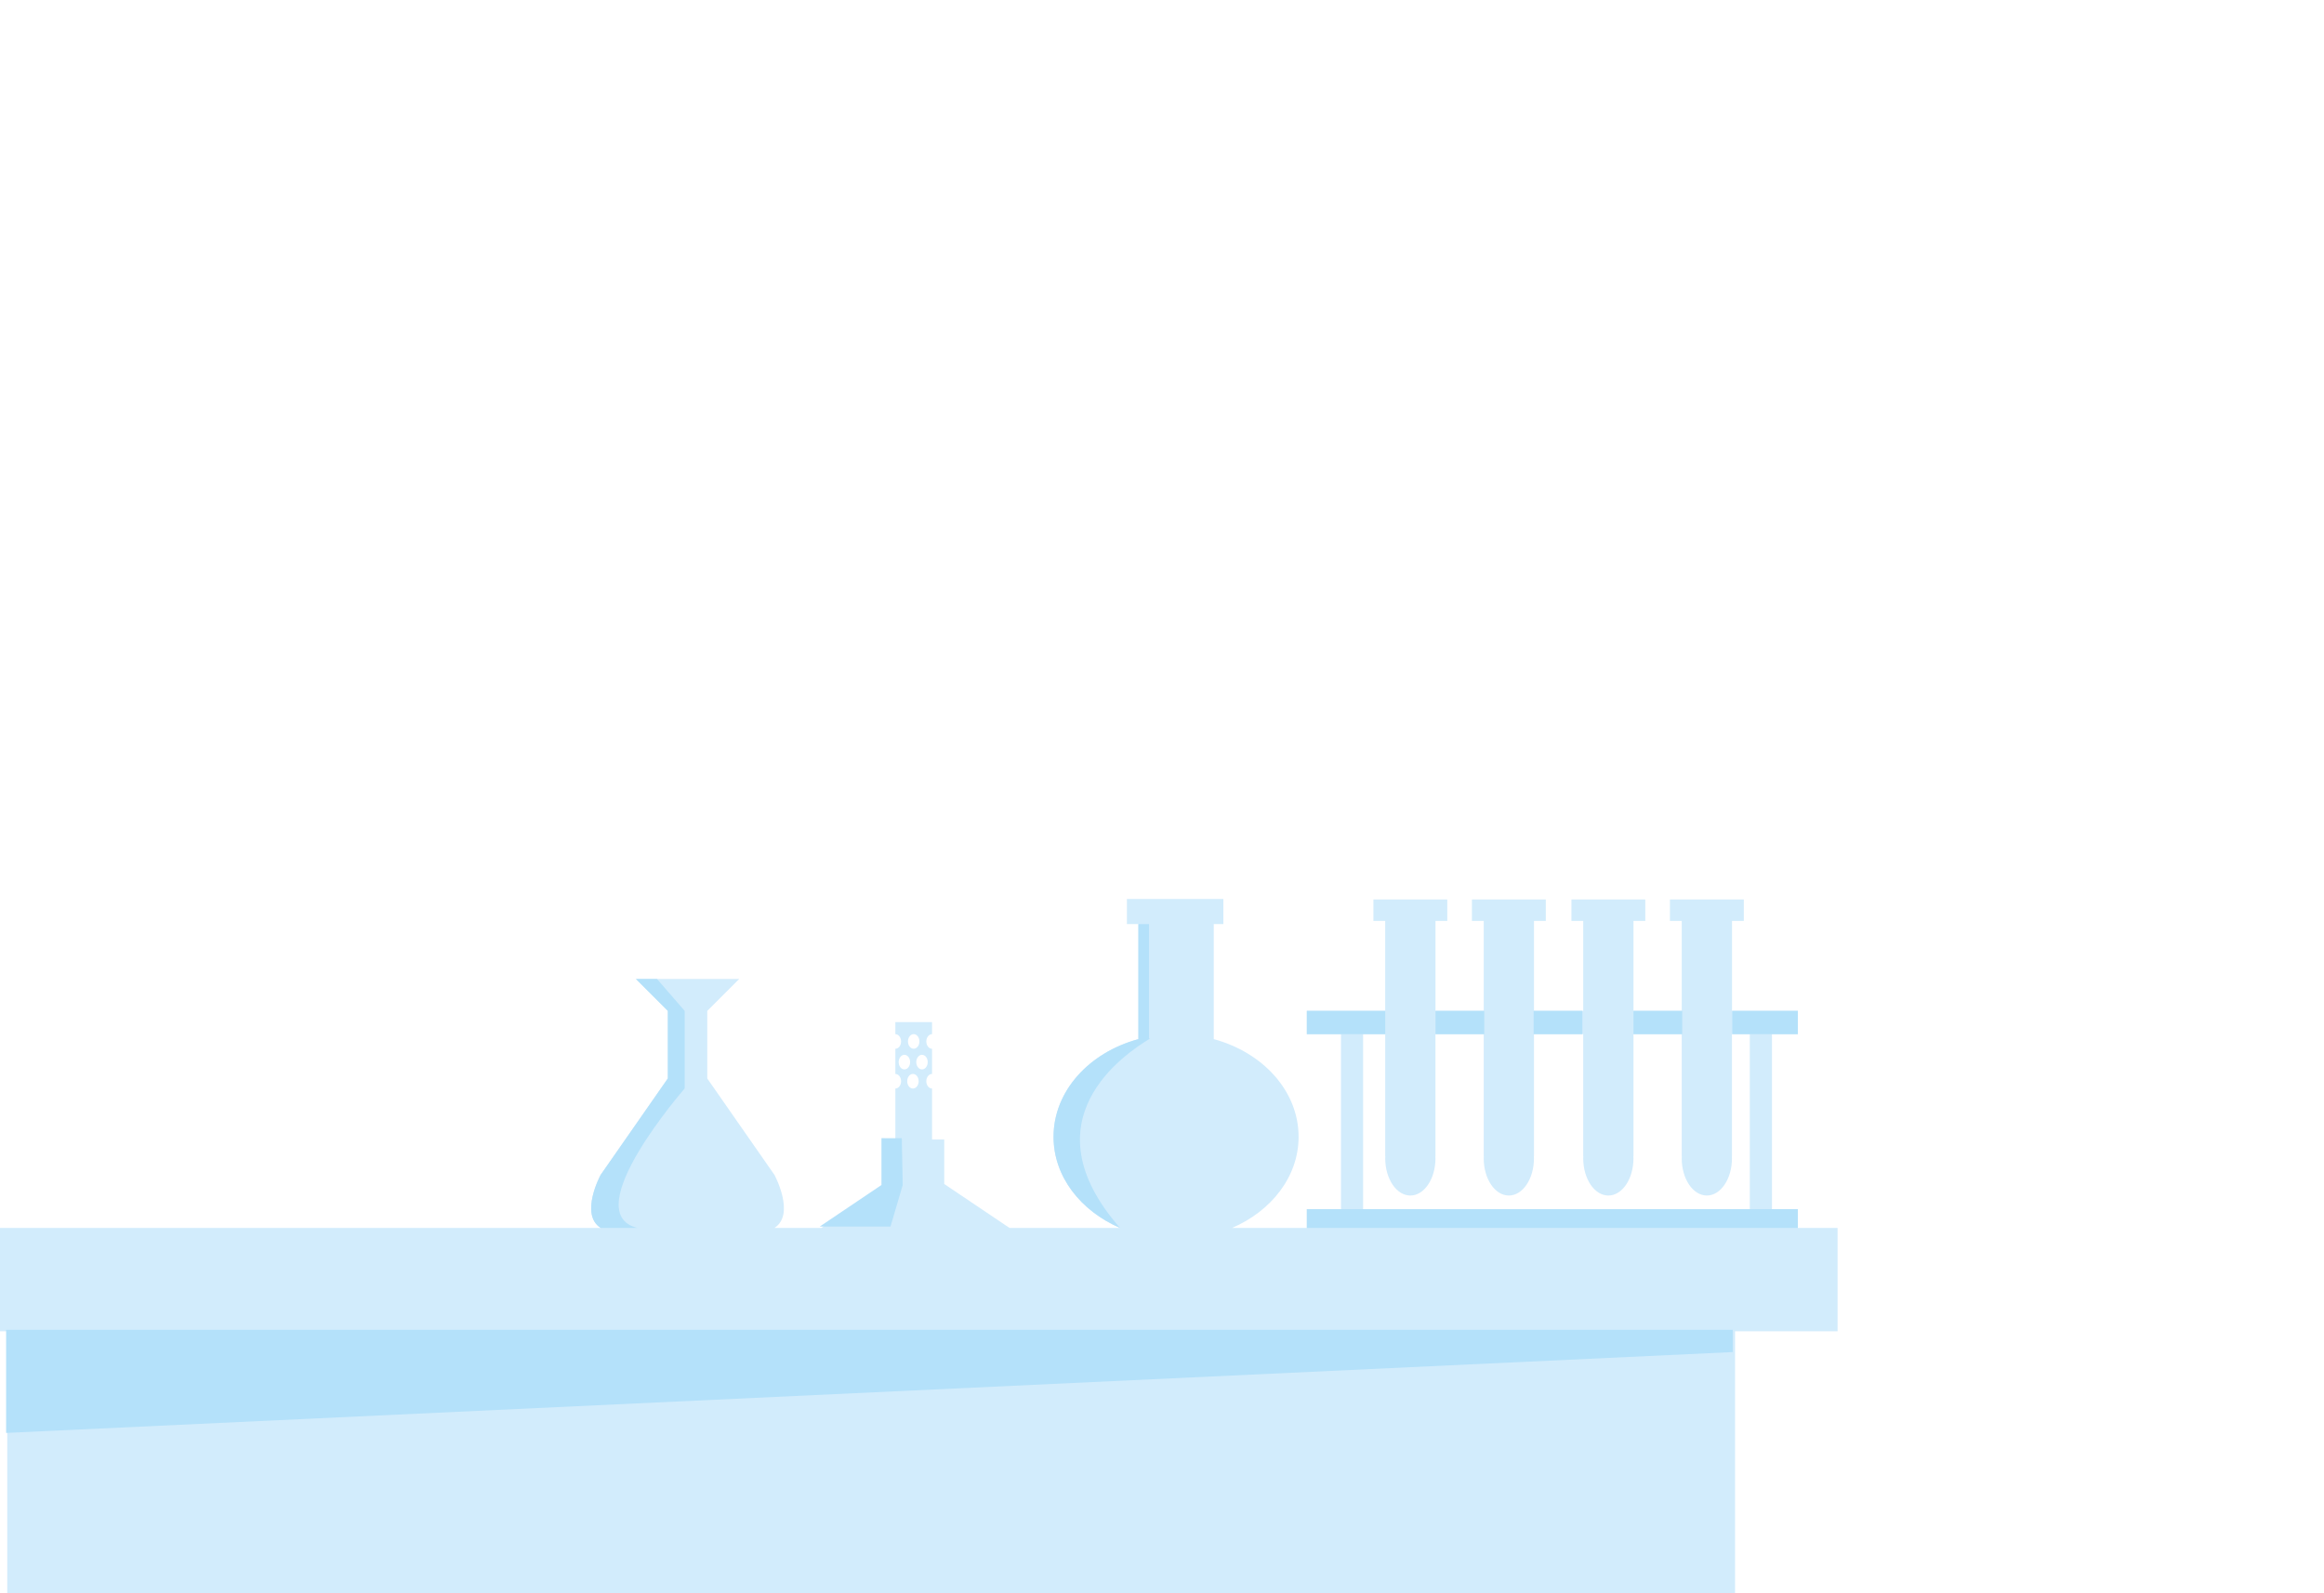 <?xml version="1.0" encoding="UTF-8" standalone="no"?>
<!-- Generator: Adobe Illustrator 17.0.0, SVG Export Plug-In . SVG Version: 6.00 Build 0)  -->

<svg
   xmlns:dc="http://purl.org/dc/elements/1.1/"
   xmlns:cc="http://creativecommons.org/ns#"
   xmlns:rdf="http://www.w3.org/1999/02/22-rdf-syntax-ns#"
   xmlns:svg="http://www.w3.org/2000/svg"
   xmlns="http://www.w3.org/2000/svg"
   xmlns:sodipodi="http://sodipodi.sourceforge.net/DTD/sodipodi-0.dtd"
   xmlns:inkscape="http://www.inkscape.org/namespaces/inkscape"
   version="1.1"
   x="0px"
   y="0px"
   width="350px"
   height="240px"
   viewBox="0 0 350 240"
   enable-background="new 0 0 350 240"
   xml:space="preserve"
   id="svg69338"
   inkscape:version="0.48.4 r9939"
   sodipodi:docname="tab_peon_background_2.svg"><defs
     id="defs69505" /><sodipodi:namedview
     pagecolor="#ffffff"
     bordercolor="#666666"
     borderopacity="1"
     objecttolerance="10"
     gridtolerance="10"
     guidetolerance="10"
     inkscape:pageopacity="0"
     inkscape:pageshadow="2"
     inkscape:window-width="1280"
     inkscape:window-height="748"
     id="namedview69503"
     showgrid="false"
     inkscape:zoom="0.96"
     inkscape:cx="38.486234"
     inkscape:cy="48.487859"
     inkscape:window-x="0"
     inkscape:window-y="0"
     inkscape:window-maximized="1"
     inkscape:current-layer="g75188-4" /><g
     transform="matrix(1.614,0,0,1.614,196.181,-1069.144)"
     id="g75188-4"><g
       id="g76746"
       transform="matrix(1.817,0,0,1.817,24.122,-559.914)"><ellipse
         transform="matrix(0.619,0,0,0.619,-166.778,627.778)"
         d="m 215.986,162.218 c 0,0.335 -0.213,0.606 -0.475,0.606 -0.262,0 -0.475,-0.271 -0.475,-0.606 0,-0.335 0.213,-0.606 0.475,-0.606 0.262,0 0.475,0.271 0.475,0.606 z"
         style="fill:none"
         sodipodi:ry="0.60600001"
         sodipodi:rx="0.47499999"
         sodipodi:cy="162.218"
         sodipodi:cx="215.511"
         cx="215.511"
         cy="162.218"
         rx="0.475"
         ry="0.606"
         id="ellipse75835" /><path
         style="fill:none"
         inkscape:connector-curvature="0"
         d="m 9.69,725.839 h -0.916 v 6.288 h -0.006 c 10e-4,0.031 0.006,0.06 0.006,0.091 0,1.055 -0.578,1.911 -1.29,1.911 -0.713,0 -1.29,-0.855 -1.29,-1.911 0,-0.031 0.005,-0.06 0.006,-0.091 h -0.006 v -6.288 h -2.478 v 6.288 h -0.006 c 10e-4,0.031 0.006,0.06 0.006,0.091 0,1.055 -0.578,1.911 -1.29,1.911 -0.713,0 -1.29,-0.855 -1.29,-1.911 0,-0.031 0.005,-0.06 0.006,-0.091 h -0.006 v -6.288 h -2.53 v 6.288 h -0.006 c 0.001,0.031 0.006,0.06 0.006,0.091 0,1.055 -0.578,1.911 -1.29,1.911 -0.713,0 -1.29,-0.855 -1.29,-1.911 0,-0.031 0.005,-0.06 0.006,-0.091 h -0.006 v -6.288 h -2.478 v 6.288 h -0.006 c 0.001,0.031 0.006,0.06 0.006,0.091 0,1.055 -0.578,1.911 -1.29,1.911 -0.713,0 -1.29,-0.855 -1.29,-1.911 0,-0.031 0.005,-0.06 0.006,-0.091 h -0.006 v -6.288 h -1.135 v 8.991 H 9.691 v -8.991 z"
         id="path75837" /><ellipse
         transform="matrix(0.619,0,0,0.619,-166.778,627.778)"
         d="m 216.734,160.633 c 0,0.335 -0.213,0.606 -0.475,0.606 -0.262,0 -0.475,-0.271 -0.475,-0.606 0,-0.335 0.213,-0.606 0.475,-0.606 0.262,0 0.475,0.271 0.475,0.606 z"
         style="fill:none"
         sodipodi:ry="0.60600001"
         sodipodi:rx="0.47499999"
         sodipodi:cy="160.633"
         sodipodi:cx="216.259"
         cx="216.259"
         cy="160.633"
         rx="0.475"
         ry="0.606"
         id="ellipse75839" /><ellipse
         transform="matrix(0.619,0,0,0.619,-166.778,627.778)"
         d="m 216.048,158.918 c 0,0.335 -0.213,0.606 -0.475,0.606 -0.262,0 -0.475,-0.271 -0.475,-0.606 0,-0.335 0.213,-0.606 0.475,-0.606 0.262,0 0.475,0.271 0.475,0.606 z"
         style="fill:none"
         sodipodi:ry="0.60600001"
         sodipodi:rx="0.47499999"
         sodipodi:cy="158.918"
         sodipodi:cx="215.573"
         cx="215.573"
         cy="158.918"
         rx="0.475"
         ry="0.606"
         id="ellipse75841" /><ellipse
         transform="matrix(0.619,0,0,0.619,-166.778,627.778)"
         d="m 215.279,160.633 c 0,0.335 -0.213,0.606 -0.475,0.606 -0.262,0 -0.475,-0.271 -0.475,-0.606 0,-0.335 0.213,-0.606 0.475,-0.606 0.262,0 0.475,0.271 0.475,0.606 z"
         style="fill:none"
         sodipodi:ry="0.60600001"
         sodipodi:rx="0.47499999"
         sodipodi:cy="160.633"
         sodipodi:cx="214.804"
         cx="214.804"
         cy="160.633"
         rx="0.475"
         ry="0.606"
         id="ellipse75843" /><path
         style="fill:#d2ecfc"
         inkscape:connector-curvature="0"
         d="m 12.155,735.793 v -0.964 h -1.329 v -8.991 h 1.329 v -1.196 H 8.774 v -4.618 h 0.606 v -1.101 h -3.794 v 1.101 h 0.606 v 4.618 h -2.478 v -4.618 h 0.606 v -1.101 H 0.528 v 1.101 H 1.134 v 4.618 h -2.529 v -4.618 h 0.606 v -1.101 H -4.582 v 1.101 h 0.606 v 4.618 h -2.478 v -4.618 h 0.606 v -1.101 h -3.794 v 1.101 h 0.606 v 4.618 h -4.026 v 1.196 h 1.755 v 8.991 h -1.755 v 0.964 h -3.838 c 2.026,-0.875 3.416,-2.639 3.416,-4.682 0,-2.346 -1.829,-4.332 -4.357,-5.017 v -5.908 h 0.495 v -1.29 h -4.955 v 1.29 h 0.589 v 5.908 c -2.528,0.684 -4.357,2.67 -4.357,5.017 0,2.042 1.39,3.806 3.416,4.682 h -5.674 l -3.355,-2.258 v -2.284 h -0.626 v -2.618 c -0.163,0 -0.294,-0.168 -0.294,-0.375 0,-0.207 0.132,-0.375 0.294,-0.375 v -1.293 c -0.163,0 -0.294,-0.168 -0.294,-0.375 0,-0.207 0.132,-0.375 0.294,-0.375 v -0.619 h -1.884 v 0.619 c 0.163,0 0.294,0.168 0.294,0.375 0,0.207 -0.132,0.375 -0.294,0.375 v 1.293 c 0.163,0 0.294,0.168 0.294,0.375 0,0.208 -0.132,0.375 -0.294,0.375 v 2.618 h -0.626 v 2.408 l -3.172,2.135 h -2.414 c 1.099,-0.693 0.006,-2.722 0.006,-2.722 l -3.453,-4.957 v -3.469 l 1.64,-1.64 h -2.652 -2.652 l 1.64,1.64 v 3.469 l -3.453,4.957 c 0,0 -1.095,2.03 0.006,2.722 h -31.187 v 5.307 h 0.71 v 14.145 H 8.93 v -14.145 h 5.265 v -5.307 h -2.04 z m -22.325,-9.955 h 1.135 v 6.288 h 0.006 c -10e-4,0.031 -0.006,0.06 -0.006,0.091 0,1.055 0.578,1.911 1.29,1.911 0.713,0 1.29,-0.855 1.29,-1.911 0,-0.031 -0.005,-0.06 -0.006,-0.091 h 0.006 v -6.288 h 2.478 v 6.288 h 0.006 c -10e-4,0.031 -0.006,0.06 -0.006,0.091 0,1.055 0.578,1.911 1.29,1.911 0.713,0 1.29,-0.855 1.29,-1.911 0,-0.031 -0.005,-0.06 -0.006,-0.091 h 0.007 v -6.288 h 2.529 v 6.288 h 0.006 c -0.001,0.031 -0.006,0.06 -0.006,0.091 0,1.055 0.578,1.911 1.29,1.911 0.713,0 1.29,-0.855 1.29,-1.911 0,-0.031 -0.005,-0.06 -0.006,-0.091 h 0.006 v -6.288 h 2.478 v 6.288 h 0.006 c -10e-4,0.031 -0.006,0.06 -0.006,0.091 0,1.055 0.578,1.911 1.29,1.911 0.713,0 1.29,-0.855 1.29,-1.911 0,-0.031 -0.005,-0.06 -0.006,-0.091 h 0.006 v -6.288 h 0.916 v 8.991 H -10.171 v -8.991 z m -23.413,2.419 c 0,-0.207 0.132,-0.375 0.294,-0.375 0.162,0 0.294,0.168 0.294,0.375 0,0.208 -0.132,0.375 -0.294,0.375 -0.162,0 -0.294,-0.168 -0.294,-0.375 z m 1.053,-0.982 c 0,0.207 -0.132,0.375 -0.294,0.375 -0.162,0 -0.294,-0.168 -0.294,-0.375 0,-0.207 0.132,-0.375 0.294,-0.375 0.162,0 0.294,0.168 0.294,0.375 z m -0.72,-1.437 c 0.163,0 0.294,0.168 0.294,0.375 0,0.207 -0.132,0.375 -0.294,0.375 -0.163,0 -0.294,-0.168 -0.294,-0.375 -6.2e-4,-0.207 0.131,-0.375 0.294,-0.375 z m -0.771,1.437 c 0,-0.207 0.132,-0.375 0.294,-0.375 0.162,0 0.294,0.168 0.294,0.375 0,0.207 -0.132,0.375 -0.294,0.375 -0.162,0 -0.294,-0.168 -0.294,-0.375 z"
         id="path75845" /><ellipse
         transform="matrix(0.619,0,0,0.619,-166.778,627.778)"
         d="m 215.279,160.633 c 0,0.335 -0.213,0.606 -0.475,0.606 -0.262,0 -0.475,-0.271 -0.475,-0.606 0,-0.335 0.213,-0.606 0.475,-0.606 0.262,0 0.475,0.271 0.475,0.606 z"
         style="fill:none"
         sodipodi:ry="0.60600001"
         sodipodi:rx="0.47499999"
         sodipodi:cy="160.633"
         sodipodi:cx="214.804"
         cx="214.804"
         cy="160.633"
         rx="0.475"
         ry="0.606"
         id="ellipse75865" /><ellipse
         transform="matrix(0.619,0,0,0.619,-166.778,627.778)"
         d="m 216.048,158.918 c 0,0.335 -0.213,0.606 -0.475,0.606 -0.262,0 -0.475,-0.271 -0.475,-0.606 0,-0.335 0.213,-0.606 0.475,-0.606 0.262,0 0.475,0.271 0.475,0.606 z"
         style="fill:none"
         sodipodi:ry="0.60600001"
         sodipodi:rx="0.47499999"
         sodipodi:cy="158.918"
         sodipodi:cx="215.573"
         cx="215.573"
         cy="158.918"
         rx="0.475"
         ry="0.606"
         id="ellipse75867" /><ellipse
         transform="matrix(0.619,0,0,0.619,-166.778,627.778)"
         d="m 215.986,162.218 c 0,0.335 -0.213,0.606 -0.475,0.606 -0.262,0 -0.475,-0.271 -0.475,-0.606 0,-0.335 0.213,-0.606 0.475,-0.606 0.262,0 0.475,0.271 0.475,0.606 z"
         style="fill:none"
         sodipodi:ry="0.60600001"
         sodipodi:rx="0.47499999"
         sodipodi:cy="162.218"
         sodipodi:cx="215.511"
         cx="215.511"
         cy="162.218"
         rx="0.475"
         ry="0.606"
         id="ellipse75869" /><path
         style="fill:none"
         inkscape:connector-curvature="0"
         d="m 8.774,732.126 h -0.006 c 10e-4,0.031 0.006,0.06 0.006,0.091 0,1.055 -0.578,1.911 -1.29,1.911 -0.713,0 -1.29,-0.855 -1.29,-1.911 0,-0.031 0.005,-0.06 0.006,-0.091 h -0.006 v -6.288 h -2.478 v 6.288 h -0.006 c 10e-4,0.031 0.006,0.06 0.006,0.091 0,1.055 -0.578,1.911 -1.29,1.911 -0.713,0 -1.29,-0.855 -1.29,-1.911 0,-0.031 0.005,-0.06 0.006,-0.091 h -0.006 v -6.288 h -2.53 v 6.288 h -0.006 c 0.001,0.031 0.006,0.06 0.006,0.091 0,1.055 -0.578,1.911 -1.29,1.911 -0.713,0 -1.29,-0.855 -1.29,-1.911 0,-0.031 0.005,-0.06 0.006,-0.091 h -0.006 v -6.288 h -2.478 v 6.288 h -0.006 c 0.001,0.031 0.006,0.06 0.006,0.091 0,1.055 -0.578,1.911 -1.29,1.911 -0.713,0 -1.29,-0.855 -1.29,-1.911 0,-0.031 0.005,-0.06 0.006,-0.091 h -0.006 v -6.288 h -1.135 v 8.991 H 9.691 v -8.991 h -0.916 v 6.288 z"
         id="path75871" /><ellipse
         transform="matrix(0.619,0,0,0.619,-166.778,627.778)"
         d="m 216.734,160.633 c 0,0.335 -0.213,0.606 -0.475,0.606 -0.262,0 -0.475,-0.271 -0.475,-0.606 0,-0.335 0.213,-0.606 0.475,-0.606 0.262,0 0.475,0.271 0.475,0.606 z"
         style="fill:none"
         sodipodi:ry="0.60600001"
         sodipodi:rx="0.47499999"
         sodipodi:cy="160.633"
         sodipodi:cx="216.259"
         cx="216.259"
         cy="160.633"
         rx="0.475"
         ry="0.606"
         id="ellipse75873" /><path
         style="fill:#b4e1fa"
         inkscape:connector-curvature="0"
         d="m -21.711,726.095 c -2.528,0.684 -4.357,2.67 -4.357,5.017 0,2.042 1.39,3.806 3.416,4.682 -4.88,-5.562 0.286,-8.956 1.488,-9.698 0.178,-0.11 -0.547,-6.2e-4 -0.547,-6.2e-4 z"
         id="path75875" /><rect
         style="fill:#b4e1fa"
         x="-21.711"
         y="720.187"
         width="0.547"
         height="5.908"
         id="rect75877" /><rect
         style="fill:#b4e1fa"
         x="-13.06"
         y="724.643"
         width="4.026"
         height="1.196"
         id="rect75879" /><rect
         style="fill:#b4e1fa"
         x="-6.453"
         y="724.643"
         width="2.504"
         height="1.196"
         id="rect75881" /><rect
         style="fill:#b4e1fa"
         x="-1.414"
         y="724.643"
         width="2.504"
         height="1.196"
         id="rect75883" /><rect
         style="fill:#b4e1fa"
         x="3.715"
         y="724.643"
         width="2.504"
         height="1.196"
         id="rect75885" /><rect
         style="fill:#b4e1fa"
         x="8.787"
         y="724.643"
         width="3.368"
         height="1.196"
         id="rect75887" /><rect
         style="fill:#b4e1fa"
         x="-13.06"
         y="734.829"
         width="25.215"
         height="0.964"
         id="rect75889" /><polygon
         transform="matrix(0.619,0,0,0.619,-166.778,627.778)"
         style="fill:#b4e1fa"
         points="140.422,182.952 140.422,191.509 283.667,184.8 283.667,182.952 "
         id="polygon75891" /><ellipse
         transform="matrix(0.619,0,0,0.619,-166.778,627.778)"
         d="m 215.986,162.218 c 0,0.335 -0.213,0.606 -0.475,0.606 -0.262,0 -0.475,-0.271 -0.475,-0.606 0,-0.335 0.213,-0.606 0.475,-0.606 0.262,0 0.475,0.271 0.475,0.606 z"
         style="fill:none"
         sodipodi:ry="0.60600001"
         sodipodi:rx="0.47499999"
         sodipodi:cy="162.218"
         sodipodi:cx="215.511"
         cx="215.511"
         cy="162.218"
         rx="0.475"
         ry="0.606"
         id="ellipse75893" /><ellipse
         transform="matrix(0.619,0,0,0.619,-166.778,627.778)"
         d="m 215.279,160.633 c 0,0.335 -0.213,0.606 -0.475,0.606 -0.262,0 -0.475,-0.271 -0.475,-0.606 0,-0.335 0.213,-0.606 0.475,-0.606 0.262,0 0.475,0.271 0.475,0.606 z"
         style="fill:none"
         sodipodi:ry="0.60600001"
         sodipodi:rx="0.47499999"
         sodipodi:cy="160.633"
         sodipodi:cx="214.804"
         cx="214.804"
         cy="160.633"
         rx="0.475"
         ry="0.606"
         id="ellipse75895" /><ellipse
         transform="matrix(0.619,0,0,0.619,-166.778,627.778)"
         d="m 216.048,158.918 c 0,0.335 -0.213,0.606 -0.475,0.606 -0.262,0 -0.475,-0.271 -0.475,-0.606 0,-0.335 0.213,-0.606 0.475,-0.606 0.262,0 0.475,0.271 0.475,0.606 z"
         style="fill:none"
         sodipodi:ry="0.60600001"
         sodipodi:rx="0.47499999"
         sodipodi:cy="158.918"
         sodipodi:cx="215.573"
         cx="215.573"
         cy="158.918"
         rx="0.475"
         ry="0.606"
         id="ellipse75897" /><path
         style="fill:none"
         inkscape:connector-curvature="0"
         d="m 8.774,732.126 h -0.006 c 10e-4,0.031 0.006,0.06 0.006,0.091 0,1.055 -0.578,1.911 -1.29,1.911 -0.713,0 -1.29,-0.855 -1.29,-1.911 0,-0.031 0.005,-0.06 0.006,-0.091 h -0.006 v -6.288 h -2.478 v 6.288 h -0.006 c 10e-4,0.031 0.006,0.06 0.006,0.091 0,1.055 -0.578,1.911 -1.29,1.911 -0.713,0 -1.29,-0.855 -1.29,-1.911 0,-0.031 0.005,-0.06 0.006,-0.091 h -0.006 v -6.288 h -2.53 v 6.288 h -0.006 c 0.001,0.031 0.006,0.06 0.006,0.091 0,1.055 -0.578,1.911 -1.29,1.911 -0.713,0 -1.29,-0.855 -1.29,-1.911 0,-0.031 0.005,-0.06 0.006,-0.091 h -0.006 v -6.288 h -2.478 v 6.288 h -0.006 c 0.001,0.031 0.006,0.06 0.006,0.091 0,1.055 -0.578,1.911 -1.29,1.911 -0.713,0 -1.29,-0.855 -1.29,-1.911 0,-0.031 0.005,-0.06 0.006,-0.091 h -0.006 v -6.288 h -1.135 v 8.991 H 9.691 v -8.991 h -0.916 v 6.288 z"
         id="path75899" /><ellipse
         transform="matrix(0.619,0,0,0.619,-166.778,627.778)"
         d="m 216.734,160.633 c 0,0.335 -0.213,0.606 -0.475,0.606 -0.262,0 -0.475,-0.271 -0.475,-0.606 0,-0.335 0.213,-0.606 0.475,-0.606 0.262,0 0.475,0.271 0.475,0.606 z"
         style="fill:none"
         sodipodi:ry="0.60600001"
         sodipodi:rx="0.47499999"
         sodipodi:cy="160.633"
         sodipodi:cx="216.259"
         cx="216.259"
         cy="160.633"
         rx="0.475"
         ry="0.606"
         id="ellipse75901" /><line
         style="fill:none;stroke:#b4e1fa;stroke-width:0;stroke-linecap:round;stroke-linejoin:round"
         x1="-49.323"
         y1="735.793"
         x2="-54.819"
         y2="735.793"
         id="line75903" /><path
         style="fill:#b4e1fa"
         inkscape:connector-curvature="0"
         d="m -45.011,728.632 v -3.99 l -1.421,-1.638 h -1.084 l 1.64,1.64 v 3.469 l -3.453,4.957 c 0,0 -1.095,2.03 0.006,2.722 h 1.885 c -3.148,-0.774 2.427,-7.161 2.427,-7.161 z"
         id="path75905" /><polygon
         transform="matrix(0.619,0,0,0.619,-166.778,627.778)"
         style="fill:#b4e1fa"
         points="213.042,170.937 207.921,174.384 213.792,174.384 214.804,170.946 214.729,167.056 213.042,167.05 "
         id="polygon75907" /></g></g></svg>